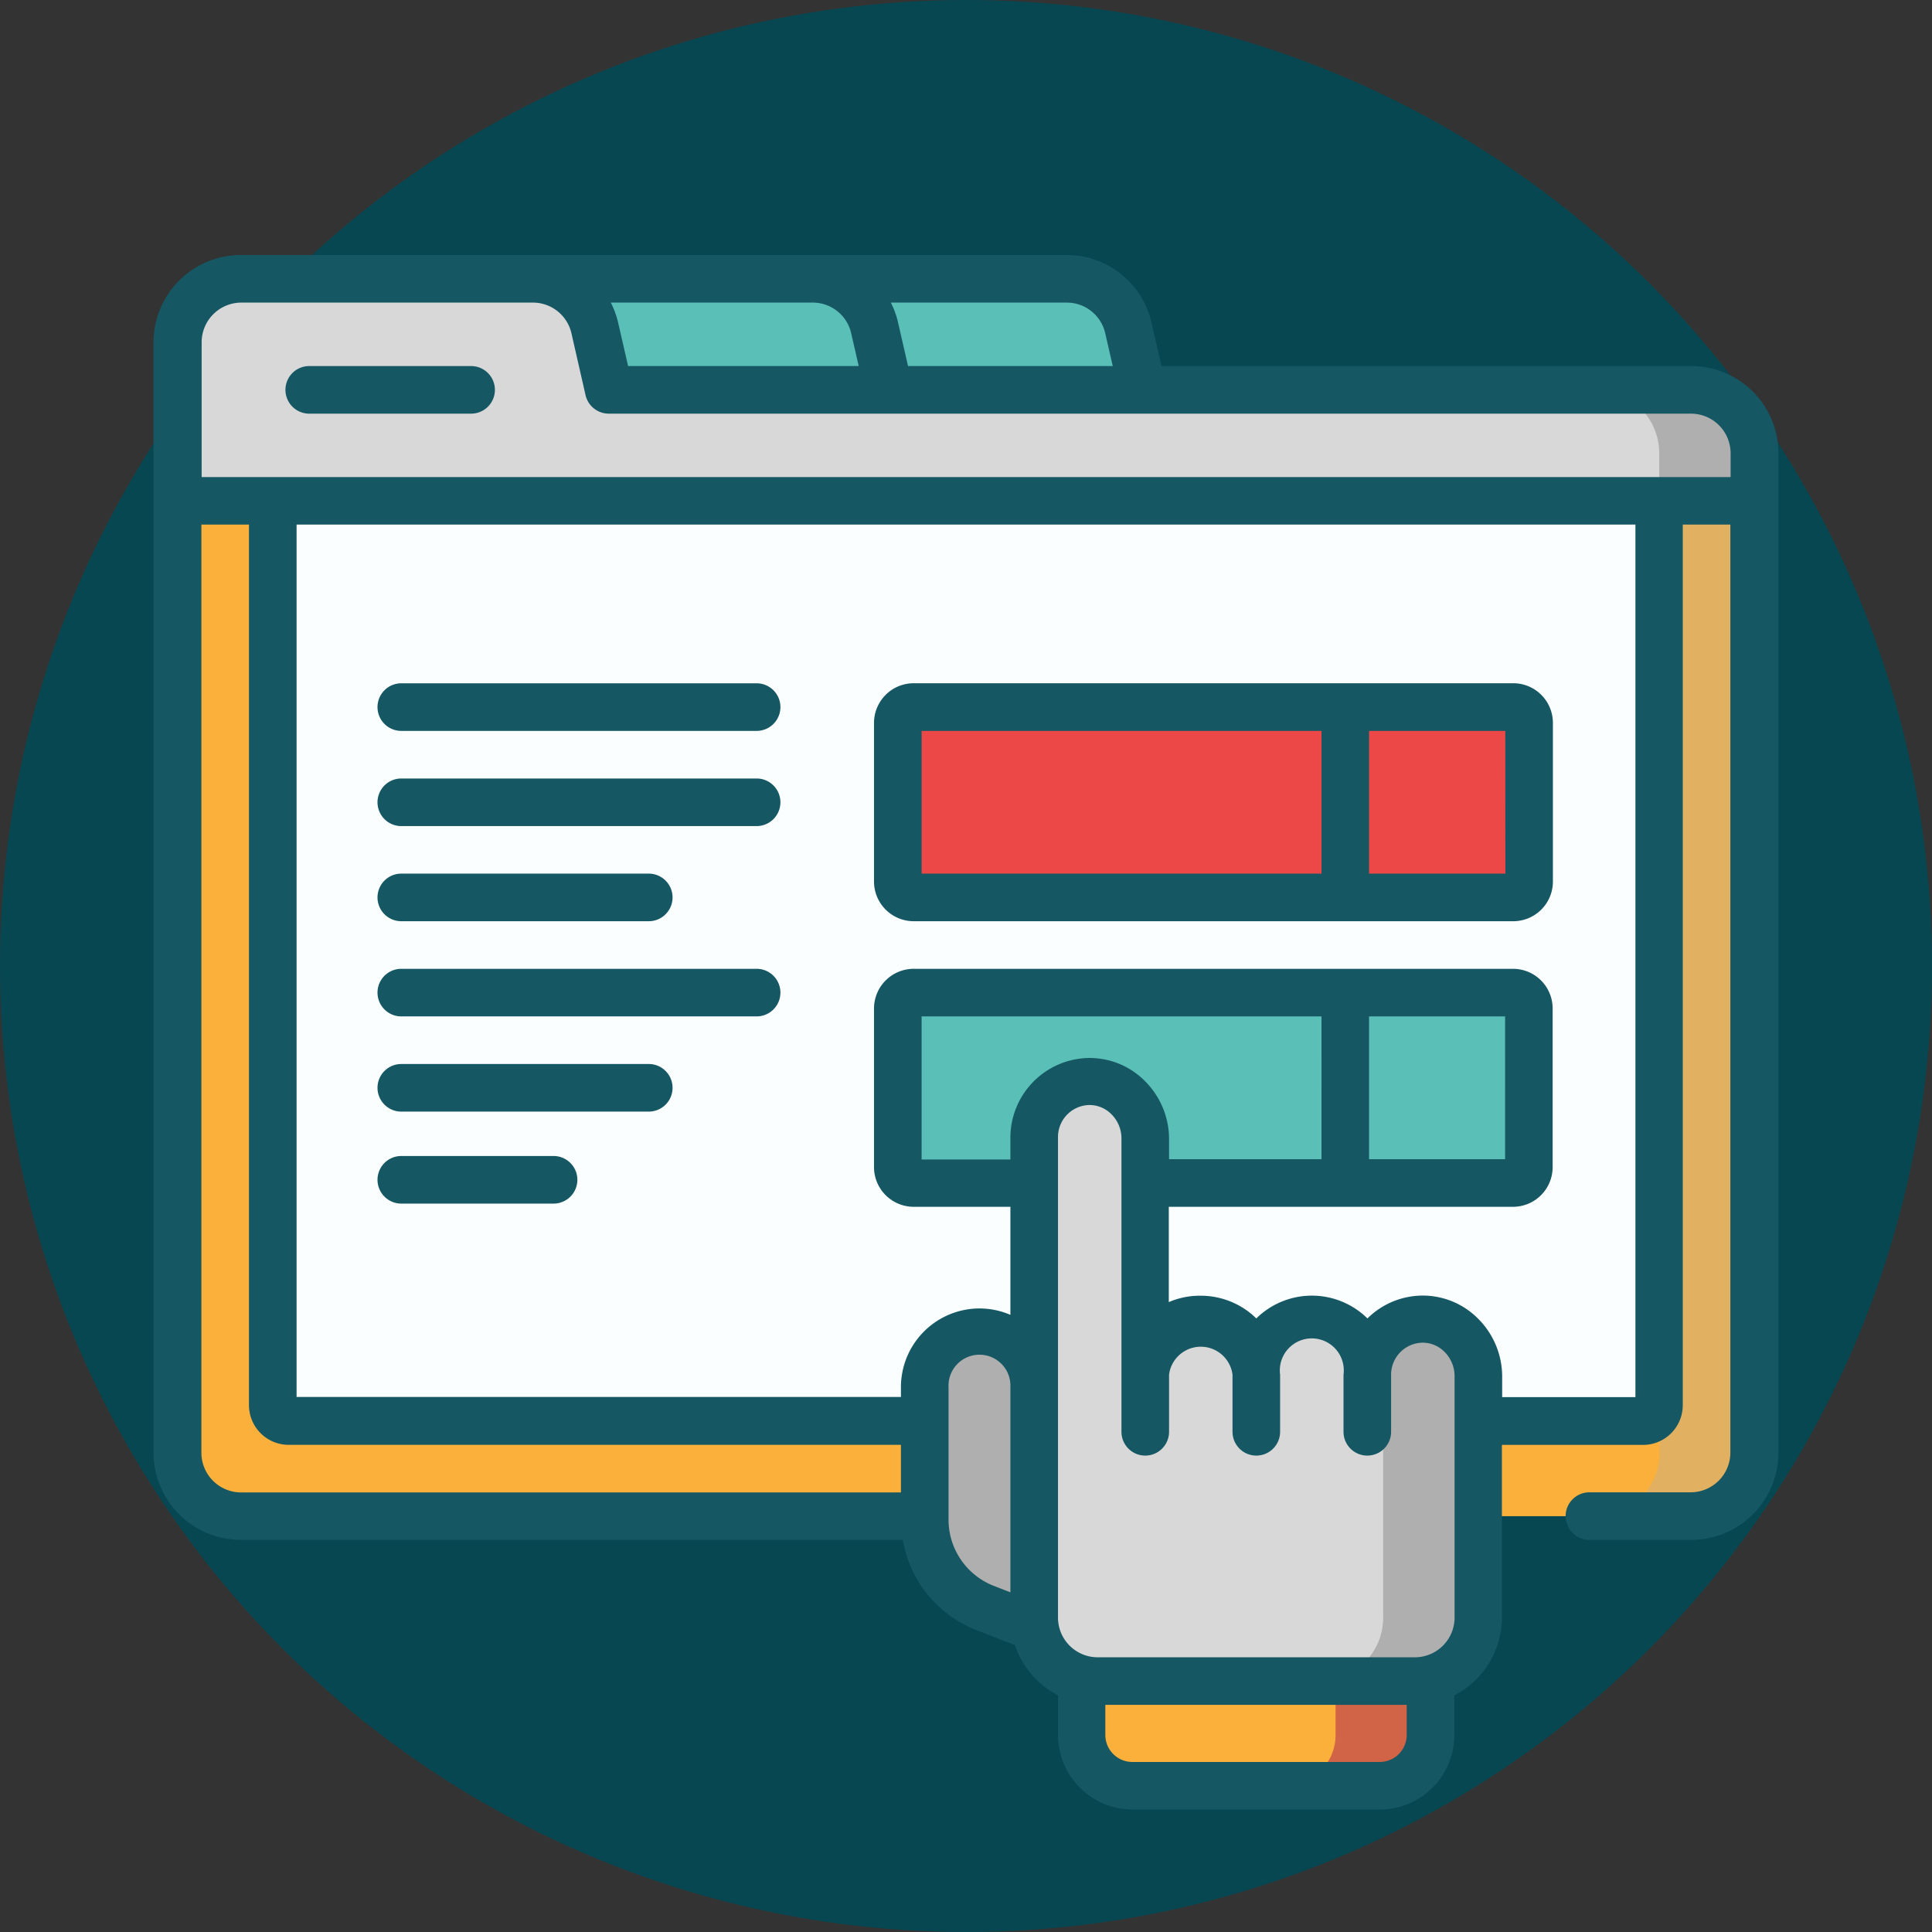 <svg id="Layer_1" data-name="Layer 1" xmlns="http://www.w3.org/2000/svg" viewBox="0 0 302 302"><rect x="0" y="0" width="302" height="302" fill="#333333" stroke="none"/><defs><style>.cls-1{fill:#074752;}.cls-2{fill:#5abfb6;}.cls-3{fill:#d8d8d8;}.cls-4{fill:#afafaf;}.cls-5{fill:#fbb03b;}.cls-6{fill:#e2b061;}.cls-7{fill:#fafeff;}.cls-8{fill:#ed4848;}.cls-9{fill:#d16346;}.cls-10{fill:#155763;}</style></defs><title>Artboard 11</title><circle class="cls-1" cx="151" cy="151" r="151"/><path class="cls-2" d="M122.57,43.58h44.16a9.92,9.92,0,0,1,9.67,7.71l2.21,9.65v3.55h-56Z"/><path class="cls-2" d="M78.6,43.58h48.46a9.93,9.93,0,0,1,9.67,7.71l2.2,9.65v3.55H78.6Z"/><path class="cls-3" d="M27.76,85.73V53.5a9.92,9.92,0,0,1,9.92-9.92H83.33A9.92,9.92,0,0,1,93,51.29l2.21,9.65H264.32a9.92,9.92,0,0,1,9.92,9.91V85.73Z"/><path class="cls-4" d="M274.24,70.85V85.73H259.36V70.85a9.91,9.91,0,0,0-9.92-9.91h14.88A9.91,9.91,0,0,1,274.24,70.85Z"/><path class="cls-5" d="M264.32,237a9.92,9.92,0,0,0,9.92-9.92V78.29H27.76V227.07A9.92,9.92,0,0,0,37.68,237Z"/><path class="cls-6" d="M274.24,78.29V227.07a9.92,9.92,0,0,1-9.92,9.92H250a9.93,9.93,0,0,0,9.41-9.91V78.31Z"/><path class="cls-7" d="M256.88,222.11a2.62,2.62,0,0,0,2.48-2.75V81.67a2.63,2.63,0,0,0-2.48-2.76H45.12a2.63,2.63,0,0,0-2.48,2.76V219.36a2.62,2.62,0,0,0,2.48,2.75Z"/><path class="cls-8" d="M215.25,110.53v29.75H142.82a2.48,2.48,0,0,1-2.48-2.48V113a2.48,2.48,0,0,1,2.48-2.48Z"/><path class="cls-8" d="M239,113V137.8a2.48,2.48,0,0,1-2.48,2.48H210.29V110.53h26.26A2.48,2.48,0,0,1,239,113Z"/><path class="cls-2" d="M215.25,184.92H142.82a2.48,2.48,0,0,1-2.48-2.48v-24.8a2.48,2.48,0,0,1,2.48-2.48h72.43Z"/><path class="cls-2" d="M239,157.64v24.8a2.48,2.48,0,0,1-2.48,2.48H210.29V155.16h26.26A2.48,2.48,0,0,1,239,157.64Z"/><path class="cls-5" d="M215.72,279.14H177a7.93,7.93,0,0,1-7.94-7.93V257.82h54.55v13.39A7.93,7.93,0,0,1,215.72,279.14Z"/><path class="cls-9" d="M223.65,262.46v8.75a7.93,7.93,0,0,1-7.93,7.93H200.84a7.93,7.93,0,0,0,7.93-7.93v-8.43h12.4A9.69,9.69,0,0,0,223.65,262.46Z"/><path class="cls-4" d="M161.66,254.34l-7.65-3a14.89,14.89,0,0,1-9.46-13.86V216.82a8.56,8.56,0,1,1,17.11,0c0,5.83,6.45,17.44,6.45,17.44Z"/><path class="cls-3" d="M222.25,206.24a8.68,8.68,0,0,0-8.52,8.68,8.68,8.68,0,1,0-17.35,0,8.68,8.68,0,0,0-17.36,0V178a8.86,8.86,0,0,0-8.85-8.9,8.68,8.68,0,0,0-8.51,8.68v75.13a9.92,9.92,0,0,0,9.92,9.92h49.59a9.92,9.92,0,0,0,9.92-9.92V215.15A8.86,8.86,0,0,0,222.25,206.24Z"/><path class="cls-4" d="M231.09,215.15v37.71a9.91,9.91,0,0,1-7.44,9.6,9.69,9.69,0,0,1-2.48.32h-12.4v-.32a9.91,9.91,0,0,0,7.44-9.6V215.15a8.92,8.92,0,0,0-1.29-4.62,8.7,8.7,0,0,1,7.33-4.29A8.86,8.86,0,0,1,231.09,215.15Z"/><path class="cls-10" d="M264.32,57.22H181.57L180,50.46a13.58,13.58,0,0,0-13.3-10.6h-129A13.66,13.66,0,0,0,24,53.5V227.07a13.66,13.66,0,0,0,13.64,13.64H141.12a18.45,18.45,0,0,0,11.53,14.1l6,2.35a13.71,13.71,0,0,0,6.74,7.84v6.21A11.67,11.67,0,0,0,177,282.86h38.68a11.67,11.67,0,0,0,11.65-11.65V265a13.65,13.65,0,0,0,7.44-12.14v-27h22.07a6.21,6.21,0,0,0,6.2-6.2V82h7.44V227.07a6.21,6.21,0,0,1-6.2,6.2H248.45a3.72,3.72,0,0,0,0,7.44h15.87A13.66,13.66,0,0,0,278,227.07V70.85A13.65,13.65,0,0,0,264.32,57.22Zm-91.55-5.1,1.17,5.1h-32l-1.55-6.76a13.36,13.36,0,0,0-1.14-3.16h27.52A6.16,6.16,0,0,1,172.77,52.12ZM127.06,47.3a6.16,6.16,0,0,1,6,4.82l1.17,5.1H98.18l-1.55-6.76a13.84,13.84,0,0,0-1.15-3.16Zm-89.38,0H83.33a6.18,6.18,0,0,1,6,4.82l2.2,9.65a3.73,3.73,0,0,0,3.63,2.89H264.32a6.2,6.2,0,0,1,6.2,6.19v3.72h-239V53.5A6.21,6.21,0,0,1,37.68,47.3ZM148.27,237.49V216.82a4.84,4.84,0,1,1,9.67,0V248.9l-2.58-1A11.11,11.11,0,0,1,148.27,237.49Zm87-78.61V181.2H214V158.88ZM206.57,181.2H182.74V178a12.79,12.79,0,0,0-3.83-9.07,12.16,12.16,0,0,0-8.81-3.55,12.46,12.46,0,0,0-12.16,12.4v3.47H144.06V158.88h62.51Zm9.15,94.22H177a4.22,4.22,0,0,1-4.22-4.21v-4.72h47.11v4.72A4.22,4.22,0,0,1,215.72,275.42Zm11.65-22.56a6.21,6.21,0,0,1-6.2,6.2H171.58a6.21,6.21,0,0,1-6.2-6.2V177.73a5,5,0,0,1,4.87-5h.08a4.82,4.82,0,0,1,3.37,1.41,5.31,5.31,0,0,1,1.6,3.77v45.9a3.72,3.72,0,0,0,7.44,0v-8.93a5,5,0,0,1,9.92,0v8.93a3.72,3.72,0,0,0,7.44,0v-8.93a5,5,0,1,1,9.91,0v8.93a3.72,3.72,0,0,0,7.44,0v-8.93a5,5,0,0,1,4.87-5,4.78,4.78,0,0,1,3.46,1.42,5.32,5.32,0,0,1,1.59,3.77v37.71Zm28.27-34.47H234.81v-3.24a12.79,12.79,0,0,0-3.82-9.08,12.18,12.18,0,0,0-8.81-3.55,12.33,12.33,0,0,0-8.43,3.57,12.37,12.37,0,0,0-17.37,0,12.4,12.4,0,0,0-8.68-3.55,12.27,12.27,0,0,0-5,1V188.64h53.81a6.2,6.2,0,0,0,6.19-6.2v-24.8a6.2,6.2,0,0,0-6.19-6.2H142.82a6.21,6.21,0,0,0-6.2,6.2v24.8a6.21,6.21,0,0,0,6.2,6.2h15.12v16.89a12.3,12.3,0,0,0-4.83-1h-.06a12.3,12.3,0,0,0-12.22,12.27v1.57H46.36V80.65a3.72,3.72,0,0,0-7.44,0v139a6.21,6.21,0,0,0,6.2,6.2h95.71v7.44H37.68a6.21,6.21,0,0,1-6.2-6.2V82H255.64Z"/><path class="cls-10" d="M142.82,144h93.73a6.2,6.2,0,0,0,6.19-6.2V113a6.2,6.2,0,0,0-6.19-6.2H142.82a6.21,6.21,0,0,0-6.2,6.2V137.8A6.21,6.21,0,0,0,142.82,144Zm92.49-7.44H214V114.25h21.3Zm-91.25-22.31h62.51v22.31H144.06Z"/><path class="cls-10" d="M62.73,114.25h55.54a3.72,3.72,0,1,0,0-7.44H62.73a3.72,3.72,0,1,0,0,7.44Z"/><path class="cls-10" d="M62.73,129.13h55.54a3.72,3.72,0,1,0,0-7.44H62.73a3.72,3.72,0,1,0,0,7.44Z"/><path class="cls-10" d="M62.73,144h38.68a3.72,3.72,0,0,0,0-7.44H62.73a3.72,3.72,0,1,0,0,7.44Z"/><path class="cls-10" d="M62.73,158.88h55.54a3.72,3.72,0,1,0,0-7.44H62.73a3.72,3.72,0,1,0,0,7.44Z"/><path class="cls-10" d="M62.73,173.76h38.68a3.72,3.72,0,0,0,0-7.44H62.73a3.72,3.72,0,1,0,0,7.44Z"/><path class="cls-10" d="M62.73,188.14h23.8a3.72,3.72,0,0,0,0-7.44H62.73a3.72,3.72,0,1,0,0,7.44Z"/><path class="cls-10" d="M48.34,64.66h25.3a3.72,3.72,0,0,0,0-7.44H48.34a3.72,3.72,0,0,0,0,7.44Z"/></svg>